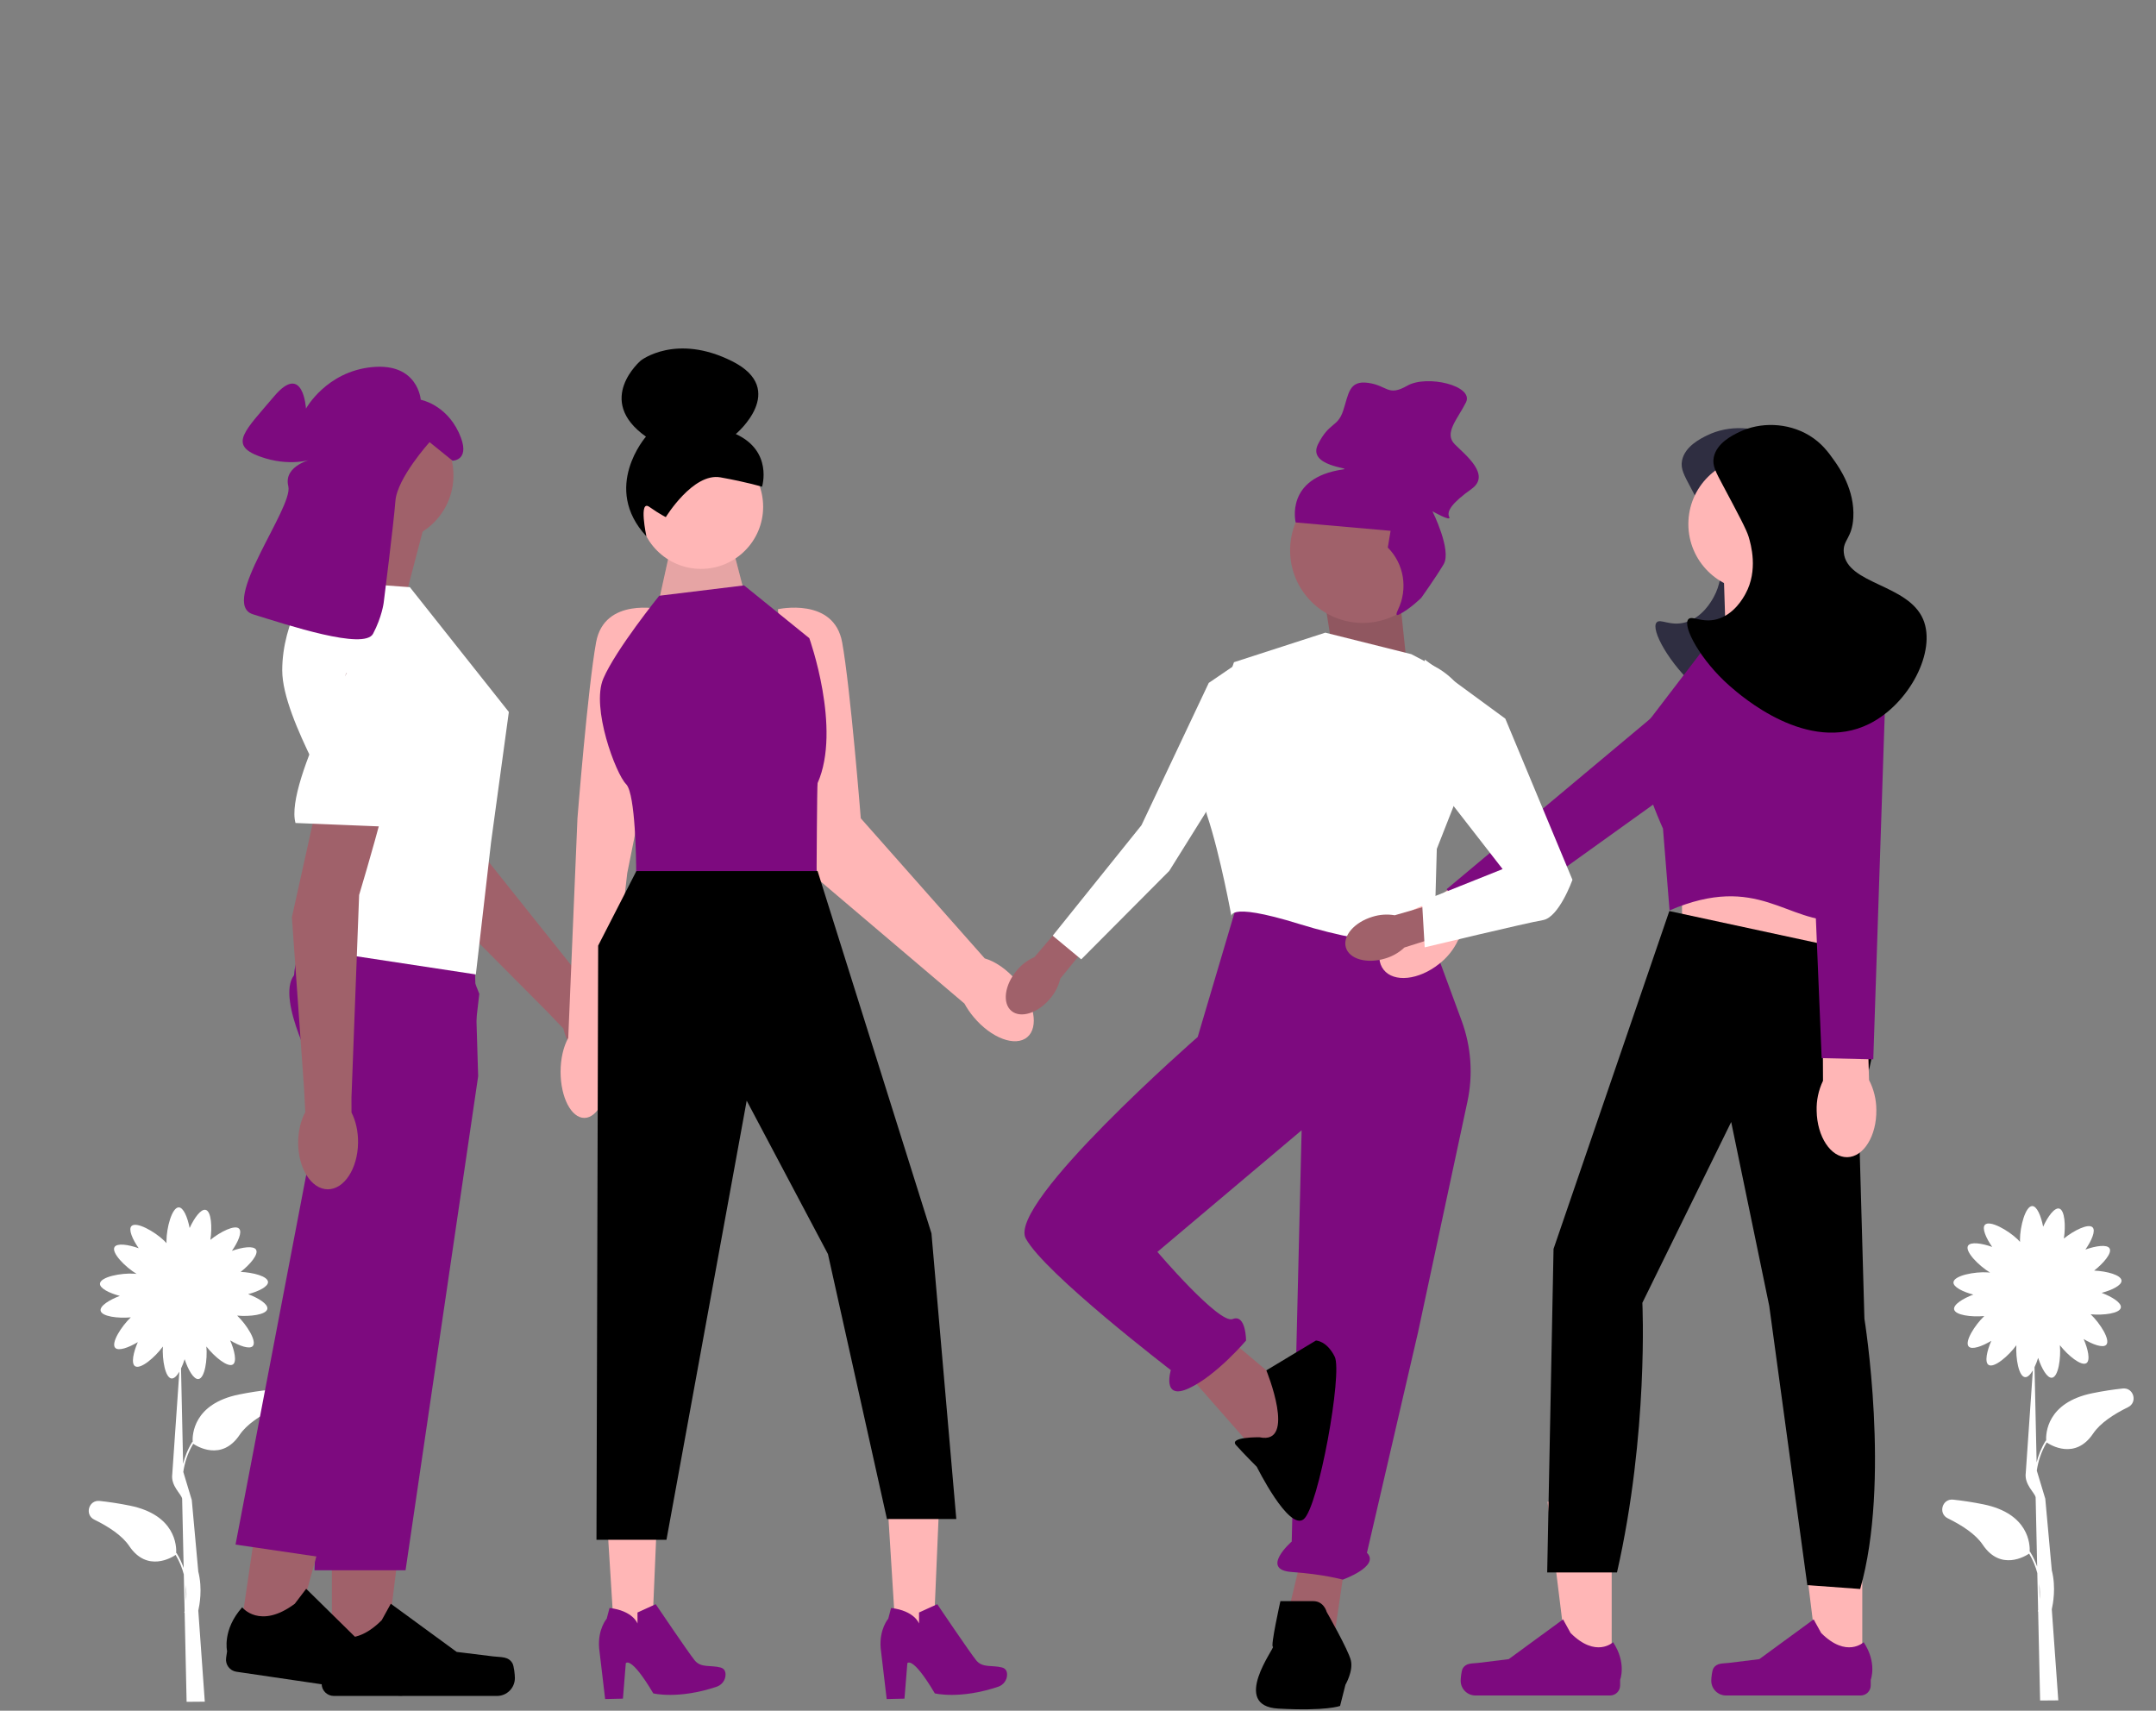 <svg width="368" height="292" viewBox="0 0 368 292" fill="none" xmlns="http://www.w3.org/2000/svg">
<rect x="0" y="0" width="368" height="292" fill="#808080" stroke="none"/>
<g clip-path="url(#clip0_133_45)">
<path d="M362.315 236.997C360.728 237.168 358.996 237.424 357.155 237.8C349.345 239.39 349.182 244.693 349.251 245.909L349.198 245.876C348.413 247.135 347.921 248.41 347.623 249.614L347.266 233.36C347.497 232.878 347.707 232.331 347.883 231.771C348.468 233.571 349.426 235.272 350.252 235.159C351.326 235.013 351.794 231.852 351.594 229.606C352.96 231.365 355.259 233.246 356.126 232.666C356.819 232.203 356.408 230.294 355.652 228.559C357.228 229.509 358.974 230.133 359.516 229.53C360.255 228.707 358.484 225.899 356.85 224.331C359.037 224.535 361.818 224.187 362.001 223.192C362.151 222.371 360.495 221.337 358.724 220.671C360.503 220.201 362.167 219.384 362.112 218.575C362.047 217.614 359.576 216.97 357.444 216.872C359.052 215.614 360.529 213.876 360.078 213.089C359.662 212.366 357.73 212.647 355.948 213.283C357.003 211.775 357.744 210.076 357.179 209.494C356.476 208.77 353.979 210.02 352.275 211.402C352.606 209.249 352.439 206.531 351.473 206.285C350.665 206.079 349.52 207.66 348.735 209.383C348.388 207.575 347.685 205.859 346.875 205.859C345.72 205.859 344.783 209.341 344.783 211.61C344.783 211.738 344.787 211.859 344.793 211.974C344.677 211.84 344.544 211.699 344.392 211.552C342.765 209.972 339.615 208.217 338.81 209.046C338.245 209.628 338.987 211.327 340.042 212.835C338.259 212.198 336.327 211.918 335.912 212.641C335.354 213.613 337.739 216.038 339.678 217.214C339.562 217.2 339.439 217.188 339.309 217.179C337.046 217.024 333.508 217.721 333.429 218.874C333.374 219.682 335.038 220.5 336.818 220.969C335.046 221.635 333.391 222.67 333.541 223.49C333.723 224.486 336.505 224.834 338.692 224.63C337.058 226.198 335.286 229.006 336.026 229.829C336.568 230.432 338.314 229.808 339.89 228.858C339.133 230.593 338.722 232.501 339.415 232.965C340.331 233.578 342.843 231.445 344.167 229.611C344.032 231.855 344.569 234.939 345.635 235.06C346.081 235.111 346.553 234.636 346.979 233.904L345.772 251.375C345.49 253.409 347.295 254.737 347.456 255.575L347.716 267.406C347.422 266.563 347.027 265.701 346.493 264.845L346.44 264.878C346.509 263.662 346.346 258.359 338.537 256.769C336.695 256.394 334.963 256.138 333.376 255.967C331.502 255.765 330.771 258.33 332.464 259.159C334.915 260.358 337.221 261.87 338.423 263.66C341.496 268.237 345.741 265.591 346.345 265.18C347.019 266.303 347.461 267.433 347.741 268.509L347.879 274.792C347.845 274.941 347.821 275.024 347.82 275.03L347.884 275.049L348.219 290.254L351.323 290.23L350.213 274.688C350.399 273.849 350.973 270.993 350.213 268.027L349.102 255.815C349.1 255.806 349.165 256.136 349.102 255.815L347.654 251.017C347.865 249.533 348.354 247.863 349.346 246.211C349.95 246.622 354.195 249.267 357.268 244.691C358.47 242.9 360.776 241.389 363.227 240.189C364.92 239.361 364.189 236.796 362.315 236.997ZM348.137 272.972L348.079 270.313C348.197 271.318 348.191 272.226 348.137 272.972Z" fill="white"/>
<path d="M45.948 237.221C44.361 237.392 42.629 237.648 40.787 238.023C32.977 239.613 32.815 244.917 32.884 246.132L32.831 246.099C32.045 247.359 31.553 248.634 31.256 249.837L30.899 233.584C31.13 233.102 31.34 232.555 31.516 231.994C32.1 233.795 33.059 235.495 33.885 235.383C34.959 235.236 35.427 232.075 35.227 229.829C36.593 231.589 38.892 233.47 39.759 232.89C40.452 232.426 40.041 230.518 39.285 228.783C40.861 229.732 42.607 230.357 43.149 229.754C43.888 228.931 42.117 226.123 40.483 224.555C42.67 224.759 45.451 224.41 45.633 223.415C45.784 222.595 44.128 221.56 42.356 220.894C44.136 220.425 45.8 219.607 45.745 218.799C45.679 217.838 43.209 217.194 41.077 217.096C42.685 215.838 44.162 214.099 43.71 213.313C43.295 212.59 41.363 212.87 39.581 213.507C40.635 211.999 41.377 210.299 40.812 209.718C40.109 208.993 37.612 210.244 35.907 211.626C36.239 209.473 36.072 206.755 35.106 206.509C34.298 206.303 33.153 207.884 32.368 209.606C32.021 207.799 31.318 206.083 30.507 206.083C29.352 206.083 28.416 209.565 28.416 211.833C28.416 211.962 28.42 212.082 28.426 212.198C28.31 212.063 28.177 211.923 28.025 211.776C26.398 210.195 23.248 208.441 22.443 209.27C21.878 209.851 22.62 211.551 23.675 213.059C21.892 212.422 19.96 212.142 19.545 212.865C18.987 213.836 21.372 216.261 23.311 217.437C23.195 217.423 23.072 217.411 22.942 217.402C20.678 217.248 17.141 217.945 17.062 219.097C17.007 219.906 18.671 220.724 20.451 221.193C18.679 221.859 17.024 222.894 17.174 223.714C17.356 224.709 20.138 225.058 22.325 224.854C20.691 226.421 18.919 229.229 19.659 230.052C20.2 230.655 21.946 230.031 23.523 229.081C22.766 230.816 22.355 232.725 23.048 233.189C23.964 233.801 26.476 231.669 27.8 229.834C27.665 232.079 28.202 235.162 29.268 235.284C29.713 235.335 30.186 234.86 30.612 234.128L29.405 251.598C29.123 253.633 30.927 254.961 31.089 255.799L31.349 267.63C31.055 266.787 30.66 265.925 30.126 265.069L30.073 265.102C30.141 263.886 29.979 258.583 22.169 256.993C20.327 256.618 18.596 256.361 17.008 256.19C15.135 255.989 14.404 258.554 16.096 259.382C18.548 260.582 20.854 262.094 22.056 263.884C25.128 268.46 29.374 265.815 29.978 265.404C30.652 266.526 31.094 267.657 31.373 268.733L31.512 275.016C31.478 275.165 31.454 275.248 31.452 275.254L31.517 275.273L31.852 290.478L34.956 290.453L33.845 274.911C34.032 274.073 34.606 271.217 33.845 268.25L32.735 256.039C32.733 256.03 32.798 256.36 32.735 256.039L31.287 251.241C31.498 249.756 31.986 248.087 32.979 246.434C33.583 246.845 37.828 249.491 40.901 244.914C42.103 243.124 44.409 241.612 46.86 240.413C48.553 239.584 47.822 237.019 45.948 237.221ZM31.77 273.196L31.712 270.537C31.83 271.542 31.824 272.45 31.77 273.196Z" fill="white"/>
<path d="M107.656 183.053C109.813 181.231 109.24 177.006 106.377 173.617C105.123 172.133 103.639 171.056 102.185 170.466L100.513 168.537L78.932 141.496C78.932 141.496 66.981 114.596 63.453 111.69C59.925 108.784 55.774 110.297 55.774 110.297L52.535 114.304L72.717 151.863L93.371 172.649L96.159 175.556C96.498 177.088 97.312 178.732 98.566 180.215C101.429 183.605 105.499 184.875 107.656 183.053Z" fill="#A0616A"/>
<path d="M66.918 116.692L72.326 124.623L80.09 136.114L66.139 140.94L53.822 119.805L66.918 116.692Z" fill="white"/>
<path d="M72.409 89.697L68.492 104.63L53.559 101.693C53.559 101.693 59.434 90.921 57.965 86.025L72.409 89.697Z" fill="#A0616A"/>
<path d="M56.645 284.085L65.638 284.085L69.916 249.397L56.643 249.398L56.645 284.085Z" fill="#A0616A"/>
<path d="M87.456 283.881C87.736 284.353 87.883 285.875 87.883 286.423C87.883 288.109 86.517 289.475 84.831 289.475H56.981C55.831 289.475 54.899 288.543 54.899 287.393V286.234C54.899 286.234 53.521 282.749 56.358 278.454C56.358 278.454 59.883 281.817 65.151 276.549L66.704 273.735L77.949 281.959L84.181 282.726C85.545 282.894 86.754 282.7 87.456 283.881Z" fill="black"/>
<path d="M81.615 183.7L69.223 268.024H53.676L55.743 219.89L56.831 194.58L53.676 182.533C53.676 182.533 52.237 179.855 51.025 176.609C49.659 172.946 48.58 168.555 50.182 166.472C50.771 165.705 52.304 165.136 54.386 164.713C55.658 164.453 57.139 164.251 58.738 164.094C67.932 163.184 81.01 163.752 81.01 163.752L81.343 174.723L81.527 180.85L81.615 183.7Z" fill="#7D0A7F"/>
<path d="M40.803 279.961L49.701 281.268L58.978 247.572L45.847 245.643L40.803 279.961Z" fill="#A0616A"/>
<path d="M71.316 284.241C71.524 284.748 71.449 286.276 71.369 286.818C71.124 288.486 69.573 289.639 67.906 289.394L40.352 285.343C39.214 285.176 38.427 284.118 38.595 282.98L38.763 281.833C38.763 281.833 37.907 278.185 41.338 274.348C41.338 274.348 44.337 278.188 50.315 273.742L52.261 271.184L62.19 280.956L68.245 282.622C69.569 282.986 70.794 282.97 71.316 284.241Z" fill="black"/>
<path d="M81.81 169.637L80.11 184.274L70.841 215.119L55.583 265.901L40.203 263.64L54.006 191.437L52.639 179.056C52.639 179.056 52.194 177.825 51.684 176.024C50.671 172.459 49.401 166.654 50.798 163.694C50.987 163.291 51.224 162.942 51.517 162.659C52.067 162.126 53.184 161.802 54.681 161.631C60.936 160.924 73.82 162.946 79.553 163.939L81.81 169.637Z" fill="#7D0A7F"/>
<path d="M69.961 100.224L86.853 121.523L83.821 143.728L81.222 166.323L50.621 161.672C50.621 161.672 57.231 145.759 57.965 145.024C58.7 144.29 60.544 146.104 59.255 143.728C57.965 141.352 56.496 141.352 57.721 140.128C58.945 138.904 48.173 122.991 48.173 114.423C48.173 105.855 53.314 99 53.314 99L69.961 100.224Z" fill="white"/>
<path d="M66.019 92.517C72.304 92.517 77.399 87.423 77.399 81.138C77.399 74.853 72.304 69.759 66.019 69.759C59.735 69.759 54.64 74.853 54.64 81.138C54.64 87.423 59.735 92.517 66.019 92.517Z" fill="#A0616A"/>
<path d="M65.488 102.895C65.488 102.895 67.19 89.421 67.492 85.503C67.793 81.585 73.324 75.468 73.324 75.468L77.242 78.633C77.242 78.633 80.557 78.633 78.297 73.81C76.036 68.988 71.817 68.234 71.817 68.234C71.817 68.234 71.365 61.905 63.529 62.659C55.692 63.412 52.226 69.742 52.226 69.742C52.226 69.742 51.774 61.755 46.801 67.632C41.828 73.509 38.965 75.92 44.239 77.879C49.514 79.838 53.432 78.331 53.432 78.331C53.432 78.331 48.308 79.386 49.212 83.003C50.117 86.62 37.307 103.045 43.185 104.854C49.062 106.662 62.172 111.032 63.679 108.169C65.186 105.306 65.488 102.895 65.488 102.895Z" fill="#7D0A7F"/>
<path d="M55.924 202.997C58.748 203.025 61.072 199.451 61.116 195.015C61.135 193.072 60.714 191.287 59.998 189.891L59.991 187.339L61.298 152.766C61.298 152.766 69.807 124.587 69.032 120.083C68.257 115.578 64.125 114.014 64.125 114.014L59.056 114.935L49.822 156.561L51.897 185.79L52.111 189.813C51.367 191.195 50.911 192.971 50.892 194.913C50.848 199.35 53.101 202.969 55.924 202.997Z" fill="#A0616A"/>
<path d="M62.035 109.501C62.035 109.501 48.486 133.577 50.439 140.474L65.458 141.085C65.458 141.085 66.278 141.722 66.215 138.81C66.152 135.898 69.556 132.645 69.556 132.645C69.556 132.645 69.493 134.064 69.059 131.652C68.626 129.239 76.906 122.19 76.906 122.19L62.035 109.501Z" fill="white"/>
<path d="M96.991 177.169L98.564 139.672C98.564 139.672 100.33 117.411 101.744 109.637C103.157 101.863 112.698 103.983 112.698 103.983L111.638 126.244L107.064 149.026L103.504 180.048C103.687 180.945 103.791 181.921 103.791 182.945C103.791 187.291 101.976 190.814 99.737 190.814C97.499 190.814 95.684 187.291 95.684 182.945C95.684 180.659 96.189 178.607 96.991 177.169Z" fill="#FFB6B6"/>
<path d="M173.553 167.453C171.88 165.461 169.877 164.107 168.079 163.586L146.924 139.672C146.924 139.672 145.157 117.411 143.744 109.637C142.33 101.863 132.79 103.983 132.79 103.983L133.85 126.244L139.857 150.272L164.611 171.289C165.043 172.076 165.573 172.864 166.208 173.62C169.22 177.207 173.305 178.734 175.334 177.031C177.362 175.328 176.565 171.04 173.553 167.453Z" fill="#FFB6B6"/>
<path d="M127.009 100.98L124.555 91.546L114.994 91.086L112.134 104.09L127.009 100.98Z" fill="#FFB6B6"/>
<path opacity="0.1" d="M127.009 100.98L124.555 91.546L114.994 91.086L112.134 104.09L127.009 100.98Z" fill="black"/>
<path d="M151.42 255.535L160.374 255.024L159.2 282.503L153.132 282.851L151.42 255.535Z" fill="#FFB6B6"/>
<path d="M159.976 273.815L156.867 275.233L156.871 277.118C156.871 277.118 156.121 274.937 152.094 274.461L151.614 276.288C151.614 276.288 150.052 278.08 150.32 281.322L151.345 290.004L154.381 289.934L154.872 283.893C154.872 283.893 155.708 282.522 159.561 289.036C159.561 289.036 163.805 290.106 170.378 287.902C171.281 287.599 171.909 286.756 171.897 285.803C171.89 285.278 171.685 284.792 171.026 284.617C169.347 284.174 167.709 284.736 166.625 283.397C165.541 282.057 159.976 273.815 159.976 273.815Z" fill="#7D0A7F"/>
<path d="M103.365 255.535L112.319 255.024L111.144 282.503L105.077 282.851L103.365 255.535Z" fill="#FFB6B6"/>
<path d="M111.92 273.815L108.811 275.233L108.815 277.118C108.815 277.118 108.065 274.937 104.039 274.461L103.558 276.288C103.558 276.288 101.996 278.08 102.264 281.322L103.289 290.004L106.326 289.934L106.816 283.893C106.816 283.893 107.653 282.522 111.505 289.036C111.505 289.036 115.75 290.106 122.322 287.902C123.225 287.599 123.853 286.756 123.841 285.803C123.835 285.278 123.629 284.792 122.97 284.617C121.292 284.174 119.653 284.736 118.569 283.397C117.486 282.057 111.92 273.815 111.92 273.815Z" fill="#7D0A7F"/>
<path d="M119.658 97.101C125.513 97.101 130.259 92.355 130.259 86.501C130.259 80.646 125.513 75.9 119.658 75.9C113.804 75.9 109.058 80.646 109.058 86.501C109.058 92.355 113.804 97.101 119.658 97.101Z" fill="#FFB6B6"/>
<path d="M113.646 88.263C113.646 88.263 118.307 80.637 122.973 81.479C127.638 82.32 130.07 83.08 130.07 83.08C130.07 83.08 131.97 77 125.592 74.083C125.592 74.083 134.618 66.525 124.998 61.675C115.377 56.825 109.391 61.526 109.391 61.526C109.391 61.526 101.428 68.278 110.257 74.528C110.257 74.528 102.616 83.232 110.333 91.546C110.333 91.546 108.971 85.215 110.824 86.513C112.677 87.811 113.646 88.263 113.646 88.263Z" fill="black"/>
<path d="M112.521 101.687L127.008 99.92L138.139 108.93C138.139 108.93 143.675 124.354 139.552 133.665C139.454 133.888 139.376 149.389 139.376 149.389H108.595C108.595 149.389 108.625 138.838 107.449 135.017C107.281 134.471 107.088 134.063 106.867 133.842C105.1 132.075 100.86 120.768 102.98 115.821C105.1 110.874 112.521 101.687 112.521 101.687Z" fill="#7D0A7F"/>
<path d="M139.553 148.682L158.988 210.519L163.228 259.282H151.39L141.32 214.053L127.451 187.871L113.758 262.816H101.81L102.098 161.403L108.621 148.682H139.553Z" fill="black"/>
<path d="M227.817 113.26L225.983 101.797L238.364 96.753L240.198 114.177L227.817 113.26Z" fill="#A0616A"/>
<path opacity="0.1" d="M227.817 113.26L225.983 101.797L238.364 96.753L240.198 114.177L227.817 113.26Z" fill="black"/>
<path d="M173.528 165.673C171.457 168.154 171.059 171.233 172.638 172.55C174.217 173.868 177.174 172.925 179.245 170.443C180.086 169.463 180.68 168.296 180.977 167.039L189.617 156.419L185.409 153.013L176.568 163.36C175.384 163.877 174.342 164.671 173.528 165.673Z" fill="#A0616A"/>
<path d="M211.287 113.178L214.295 125.089L199.577 148.649L184.552 163.749L179.682 159.709L194.835 140.855L206.32 116.562L211.287 113.178Z" fill="white"/>
<path d="M222.314 265.039L219.563 276.502L227.817 278.795L229.651 266.414L222.314 265.039Z" fill="#A0616A"/>
<path d="M209.016 227.896L217.729 235.233L223.231 243.945L215.436 248.989L202.138 233.857L209.016 227.896Z" fill="#A0616A"/>
<path d="M211.767 152.237L204.431 176.998C204.431 176.998 171.874 205.428 175.084 211.389C178.294 217.35 199.845 233.857 199.845 233.857C199.845 233.857 198.246 239.136 202.943 236.955C207.641 234.774 212.685 228.813 212.685 228.813C212.685 228.813 212.685 224.228 210.392 225.145C208.099 226.062 197.553 213.681 197.553 213.681L222.171 192.92L220.48 263.119C220.48 263.119 214.977 267.93 220.48 268.318C225.982 268.707 229.192 269.624 229.192 269.624C229.192 269.624 235.612 267.331 233.319 265.038L242.031 227.438L250.468 188.042C251.453 183.441 251.112 178.655 249.486 174.239L243.407 157.739L211.767 152.237Z" fill="#7D0A7F"/>
<path d="M226.441 275.126C226.441 275.126 225.983 273.292 224.148 273.292H218.547C218.547 273.292 216.812 281.087 217.27 281.087C217.729 281.087 209.934 291.175 218.187 291.634C226.441 292.092 228.734 291.175 228.734 291.175L229.651 287.556C229.651 287.556 231.027 285.214 230.568 283.38C230.11 281.546 226.441 275.126 226.441 275.126Z" fill="black"/>
<path d="M214.977 245.321C214.977 245.321 209.711 245.238 210.968 246.655C212.226 248.072 214.519 250.365 214.519 250.365C214.519 250.365 219.973 261.37 222.519 259.307C225.065 257.243 229.192 234.316 227.817 231.565C226.441 228.814 224.607 228.814 224.607 228.814L216.147 233.901C216.147 233.901 221.397 246.697 214.977 245.321Z" fill="black"/>
<path d="M240.886 111.656L226.212 107.987L210.622 113.031C210.622 113.031 203.744 132.29 206.036 139.168C208.329 146.046 210.249 156.696 210.249 156.696C210.249 156.696 208.558 153.612 221.856 157.739C235.154 161.866 244.783 161.408 244.783 161.408L245.242 144.9L251.002 130.237C253.464 123.97 250.81 116.854 244.846 113.73L240.886 111.656Z" fill="white"/>
<path d="M232.589 106.325C239.431 106.325 244.977 100.779 244.977 93.938C244.977 87.097 239.431 81.551 232.589 81.551C225.748 81.551 220.202 87.097 220.202 93.938C220.202 100.779 225.748 106.325 232.589 106.325Z" fill="#A0616A"/>
<path d="M242.594 102.038C242.594 102.038 240.689 103.943 238.783 104.896C238.235 105.17 238.278 104.775 238.616 104.074C240.334 100.511 239.674 96.259 236.877 93.462L237.354 90.603L221.155 89.174C221.155 89.174 219.249 81.551 229.254 80.122C230.955 79.879 223.061 79.645 224.966 75.834C226.872 72.022 228.301 72.975 229.254 70.117C230.207 67.258 230.207 64.876 233.542 65.352C236.877 65.829 236.877 67.734 240.212 65.829C243.547 63.923 251.646 65.829 250.217 68.687C248.788 71.546 246.406 73.928 248.311 75.834C250.217 77.74 254.505 81.075 251.17 83.457C247.835 85.839 246.882 87.268 247.359 88.221C247.835 89.174 244.5 87.268 244.5 87.268C244.5 87.268 247.835 93.938 246.406 96.32C244.976 98.703 242.594 102.038 242.594 102.038Z" fill="#7D0A7F"/>
<path d="M312.545 141.971H287.097V174.457H312.545V141.971Z" fill="#FFB6B6"/>
<path d="M288.722 83.496C287.432 81.074 286.829 80.019 287.098 78.623C287.569 76.169 290.311 74.835 291.429 74.291C295.021 72.544 299.677 72.648 303.341 74.833C305.542 76.145 306.716 77.81 307.672 79.164C308.528 80.378 311.191 84.151 310.921 88.91C310.717 92.482 309.083 92.704 309.296 94.866C309.831 100.292 320.259 100.214 322.832 106.236C325.153 111.666 320.502 120.687 313.628 124.103C303.162 129.304 291.833 119.382 289.805 117.606C284.917 113.325 281.684 107.434 282.766 106.236C283.4 105.534 285.067 106.935 287.639 106.236C290.572 105.438 292.127 102.605 292.512 101.904C294.732 97.861 293.43 93.437 293.053 92.159C292.704 90.971 291.376 88.479 288.722 83.496Z" fill="#2F2E41"/>
<path d="M275.094 284.949L267.674 284.948L264.144 256.327L275.096 256.328L275.094 284.949Z" fill="#FFB6B6"/>
<path d="M249.671 284.781C249.44 285.17 249.318 286.426 249.318 286.879C249.318 288.269 250.446 289.397 251.837 289.397H274.816C275.765 289.397 276.534 288.628 276.534 287.679V286.722C276.534 286.722 277.671 283.847 275.331 280.303C275.331 280.303 272.422 283.078 268.075 278.731L266.794 276.409L257.516 283.195L252.373 283.828C251.248 283.966 250.25 283.806 249.671 284.781Z" fill="#7D0A7F"/>
<path d="M317.867 284.949L310.447 284.948L306.917 256.327L317.869 256.328L317.867 284.949Z" fill="#FFB6B6"/>
<path d="M292.444 284.781C292.213 285.17 292.091 286.426 292.091 286.879C292.091 288.269 293.219 289.397 294.61 289.397H317.589C318.538 289.397 319.307 288.628 319.307 287.679V286.722C319.307 286.722 320.444 283.847 318.104 280.303C318.104 280.303 315.195 283.078 310.848 278.731L309.567 276.409L300.288 283.195L295.146 283.828C294.021 283.966 293.023 283.806 292.444 284.781Z" fill="#7D0A7F"/>
<path d="M294.136 95.407L294.678 112.191L314.169 114.899L304.153 92.112L294.136 95.407Z" fill="#FFB6B6"/>
<path d="M299.55 100.821C305.83 100.821 310.92 95.731 310.92 89.451C310.92 83.172 305.83 78.081 299.55 78.081C293.271 78.081 288.18 83.172 288.18 89.451C288.18 95.731 293.271 100.821 299.55 100.821Z" fill="#FFB6B6"/>
<path d="M312.545 161.462C312.545 161.462 324.727 174.727 317.147 186.638L318.23 225.08C318.23 225.08 322.74 252.928 317.507 271.219L308.484 270.56L301.987 222.914L295.49 191.511L280.329 222.373C280.329 222.373 281.412 244.572 275.998 268.395H264.086L265.169 213.169L284.932 155.506L312.545 161.462Z" fill="black"/>
<path d="M294.678 105.694L295.493 105.398L306.589 101.363C306.589 101.363 320.667 112.192 320.667 118.147C320.667 124.103 313.086 145.76 313.086 145.76C313.086 145.76 323.374 156.589 314.169 157.13C304.965 157.672 300.13 148.897 284.97 155.394L283.849 141.429C283.849 141.429 277.352 127.352 280.601 124.103L294.678 105.694Z" fill="#7D0A7F"/>
<path d="M310.077 189.591C310.146 194.013 312.484 197.562 315.298 197.517C318.112 197.472 320.336 193.852 320.266 189.428C320.262 187.661 319.835 185.92 319.021 184.352L318.489 165.62L311.083 165.849L311.161 184.476C310.396 186.07 310.024 187.824 310.077 189.591Z" fill="#FFB6B6"/>
<path d="M313.954 106.876C318.165 106.189 321.985 109.447 321.971 113.714L319.744 180.815L310.933 180.608L308.162 113.758C308.129 110.349 310.589 107.426 313.954 106.876Z" fill="#7D0A7F"/>
<path d="M239.279 156.562C235.815 159.312 234.427 163.328 236.177 165.532C237.928 167.735 242.154 167.292 245.618 164.541C247.017 163.461 248.137 162.061 248.884 160.46L263.411 148.622L258.715 142.89L243.995 154.304C242.265 154.669 240.648 155.443 239.279 156.562Z" fill="#FFB6B6"/>
<path d="M307.22 109.226C310.332 112.146 310.077 117.16 306.685 119.749L252.128 158.878L246.923 151.766L298.235 108.828C300.918 106.724 304.734 106.893 307.22 109.226Z" fill="#7D0A7F"/>
<path d="M294.136 82.954C292.847 80.533 292.244 79.478 292.512 78.081C292.984 75.628 295.725 74.294 296.844 73.75C300.435 72.003 305.092 72.107 308.755 74.291C310.956 75.604 312.131 77.269 313.087 78.623C313.943 79.836 316.606 83.61 316.335 88.368C316.132 91.941 314.498 92.163 314.711 94.324C315.246 99.751 325.673 99.672 328.247 105.694C330.567 111.125 325.917 120.145 319.042 123.562C308.577 128.763 297.248 118.841 295.219 117.064C290.331 112.784 287.099 106.893 288.181 105.694C288.814 104.993 290.481 106.394 293.054 105.694C295.986 104.897 297.542 102.063 297.926 101.363C300.147 97.32 298.844 92.895 298.468 91.617C298.118 90.43 296.791 87.938 294.136 82.954Z" fill="black"/>
<path d="M234.251 156.484C231.157 157.418 229.132 159.771 229.727 161.74C230.321 163.708 233.31 164.546 236.405 163.612C237.646 163.255 238.784 162.607 239.723 161.72L252.779 157.598L251.135 152.439L238.062 156.223C236.789 156.004 235.482 156.094 234.251 156.484Z" fill="#A0616A"/>
<path d="M256.934 122.661L243.177 112.573L243.636 131.831L256.475 148.339L242.719 153.842L243.177 161.698C243.177 161.698 260.602 157.51 263.353 157.051C266.104 156.593 268.397 150.173 268.397 150.173L256.934 122.661Z" fill="white"/>
</g>
<defs>
<clipPath id="clip0_133_45">
<rect width="367.423" height="291.762" fill="white"/>
</clipPath>
</defs>
</svg>
